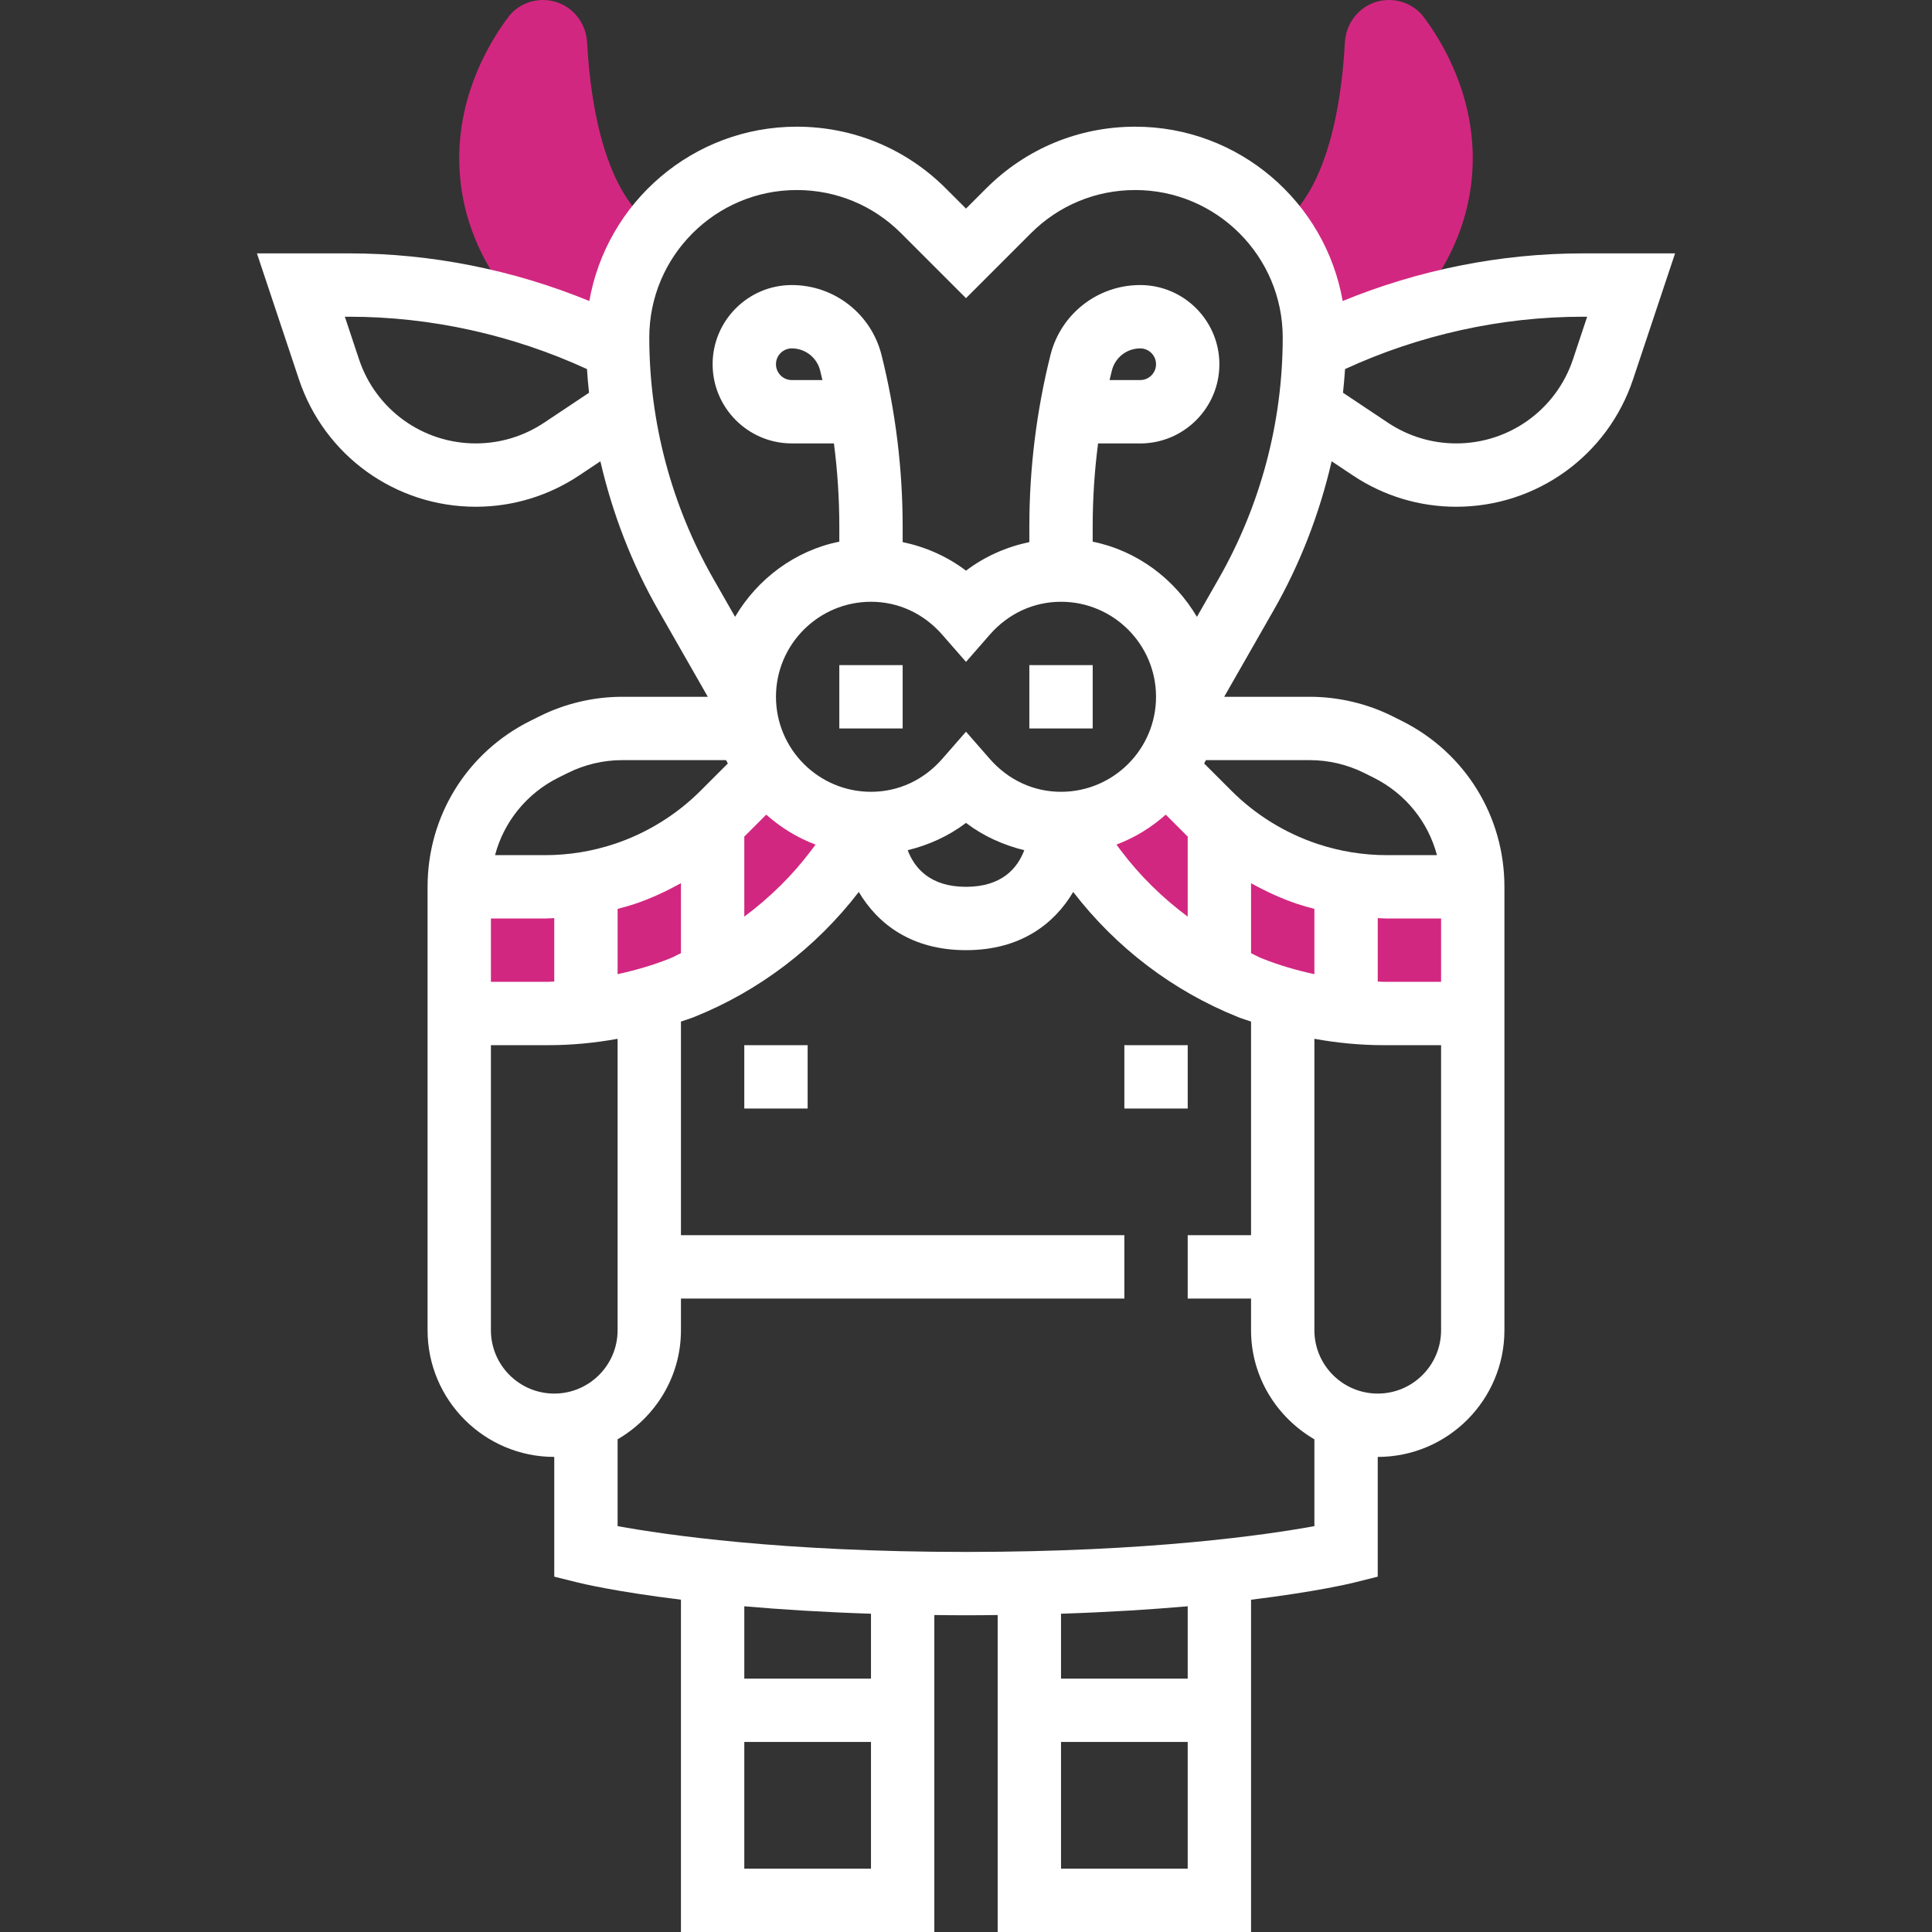 <?xml version="1.0" encoding="iso-8859-1"?>
<!-- Generator: Adobe Illustrator 19.0.0, SVG Export Plug-In . SVG Version: 6.00 Build 0)  -->
<svg xmlns="http://www.w3.org/2000/svg" xmlns:xlink="http://www.w3.org/1999/xlink" version="1.1" id="Capa_1" x="0px" y="0px" viewBox="0 0 488 488" style="enable-background:new 0 0 488 488;" xml:space="preserve">
<rect x="0" y="0" width="488" height="488" fill="#333333" stroke="none"/>
<g>
	<path style="fill:#d22780;" d="M137.696,224c6.824,0,13.608-1.104,20.08-3.256l0,0c9.352-3.12,17.856-8.368,24.824-15.344L196,192   l24,16l-8.672,11.568c-10.024,13.36-23.528,23.712-39.04,29.92c-10.76,4.304-22.24,6.512-33.832,6.512H116v-32H137.696z"/>
	<path style="fill:#d22780;" d="M350.304,224c-6.824,0-13.608-1.104-20.08-3.256l0,0c-9.352-3.12-17.856-8.368-24.824-15.344   L292,192l-24,16l8.672,11.568c10.024,13.36,23.528,23.712,39.04,29.92c10.76,4.304,22.24,6.512,33.832,6.512H372v-32H350.304z"/>
	<path style="fill:#d22780;" d="M359.616,4.312C357.544,1.56,354.264,0,350.816,0c-5.952,0-10.768,4.712-11.104,10.656   C337.568,49.216,324,56,324,56l8,32l24.016-9.544C356.016,78.456,372,64,372,40C372,23.384,364.336,10.608,359.616,4.312z"/>
	<path style="fill:#d22780;" d="M148.288,10.656C147.952,4.712,143.136,0,137.184,0c-3.448,0-6.728,1.56-8.792,4.312   C123.664,10.608,116,23.384,116,40c0,24,15.984,38.456,15.984,38.456L156,88l8-32C164,56,150.432,49.216,148.288,10.656z"/>
</g>
<g>
	<rect x="260" y="168" style="fill:#fff;" width="16" height="16"/>
	<rect x="212" y="168" style="fill:#fff;" width="16" height="16"/>
	<path style="fill:#fff;" d="M399.776,64c-20.728,0-41.456,4.168-60.632,12.032C334.76,51.056,312.96,32,286.744,32   c-14.224,0-27.6,5.536-37.656,15.6L244,52.688l-5.088-5.088C228.848,37.536,215.48,32,201.256,32   c-26.216,0-48.016,19.056-52.4,44.032C129.672,68.168,108.944,64,88.224,64H64.896l10.608,31.808   C81.92,115.064,99.864,128,120.168,128c9.328,0,18.352-2.736,26.112-7.904l5.368-3.576c3.04,13.136,7.912,25.84,14.648,37.624   L178.784,176h-21.616c-7.24,0-14.488,1.712-20.936,4.944l-2.344,1.168C117.92,190.096,108,206.144,108,224v8v24v8v72   c0,17.648,14.352,32,32,32v30.248l6.056,1.504c0.68,0.168,9.312,2.272,25.944,4.312V488h64v-80.064   c2.632,0.032,5.248,0.064,8,0.064c2.752,0,5.368-0.032,8-0.064V488h64v-83.928c16.632-2.04,25.264-4.144,25.944-4.312l6.056-1.512   V368c17.648,0,32-14.352,32-32v-72v-8v-24v-8c0-17.856-9.92-33.904-25.896-41.896l-2.32-1.16   c-6.464-3.232-13.712-4.944-20.952-4.944h-21.616l12.496-21.864c6.728-11.776,11.608-24.48,14.648-37.624l5.368,3.576   c7.752,5.176,16.776,7.912,26.104,7.912c20.304,0,38.248-12.936,44.664-32.192L423.104,64H399.776z M137.408,106.784   c-5.12,3.408-11.08,5.216-17.24,5.216c-13.4,0-25.248-8.536-29.488-21.256L87.104,80h1.12c20.648,0,41.288,4.6,60.04,13.224   c0.112,2,0.312,3.984,0.52,5.976L137.408,106.784z M220,152c6.912,0,13.296,2.952,17.984,8.304l6.016,6.88l6.016-6.888   C254.704,154.952,261.088,152,268,152c13.232,0,24,10.768,24,24s-10.768,24-24,24c-6.912,0-13.296-2.952-17.984-8.304l-6.016-6.88   l-6.016,6.888C233.296,197.048,226.912,200,220,200c-13.232,0-24-10.768-24-24S206.768,152,220,152z M169.312,242.056   c-4.336,1.736-8.792,3.024-13.312,4.008v-16.488c1.44-0.384,2.888-0.768,4.312-1.248c4.056-1.352,7.936-3.184,11.688-5.24v17.672   C171.088,241.168,170.24,241.688,169.312,242.056z M188,211.288c0.08-0.08,0.176-0.144,0.256-0.232l5.288-5.288   c3.64,3.24,7.816,5.824,12.456,7.568l-1.072,1.432c-4.816,6.416-10.552,12.016-16.928,16.76L188,211.288L188,211.288z    M283.072,214.768L282,213.336c4.64-1.744,8.816-4.328,12.456-7.568l5.288,5.288c0.08,0.08,0.176,0.152,0.256,0.232v20.24   C293.624,226.784,287.888,221.184,283.072,214.768z M318.68,242.056c-0.928-0.368-1.776-0.888-2.68-1.296v-17.672   c3.752,2.064,7.64,3.888,11.696,5.24c1.424,0.472,2.864,0.864,4.304,1.248v16.488C327.48,245.088,323.024,243.792,318.68,242.056z    M258.72,214.752C257.048,219.176,253.168,224,244,224c-9.08,0-13.024-4.752-14.728-9.248c5.296-1.296,10.336-3.56,14.728-6.896   C248.392,211.192,253.424,213.456,258.72,214.752z M141.032,196.424l2.352-1.168c4.256-2.128,9.016-3.256,13.784-3.256h26.224   c0.128,0.296,0.32,0.552,0.456,0.84l-6.904,6.904c-6.064,6.064-13.568,10.696-21.696,13.408   c-5.672,1.888-11.584,2.848-17.552,2.848H125.04C127.272,207.592,132.992,200.448,141.032,196.424z M137.696,232   c0.768,0,1.536-0.064,2.304-0.096v16.024c-0.512,0.008-1.024,0.072-1.536,0.072H124v-16H137.696z M124,336v-72h14.464   c5.92,0,11.776-0.568,17.536-1.608V312v16v8c0,8.824-7.176,16-16,16S124,344.824,124,336z M188,472v-32h32v32H188z M220,424h-32   v-18.272c9.168,0.8,19.8,1.48,32,1.88V424z M268,472v-32h32v32H268z M300,424h-32v-16.392c12.2-0.4,22.832-1.08,32-1.88V424z    M332,385.48c-11.944,2.184-41.448,6.52-88,6.52s-76.056-4.336-88-6.52v-21.928c9.52-5.552,16-15.76,16-27.552v-8h112v-16H172   v-53.96c1.08-0.392,2.184-0.696,3.256-1.128c16.496-6.6,30.84-17.552,41.664-31.616C221.696,233.352,230.208,240,244,240   c13.792,0,22.304-6.648,27.08-14.704c10.824,14.064,25.176,25.016,41.664,31.616c1.072,0.432,2.176,0.736,3.256,1.128V312h-16v16   h16v8c0,11.792,6.48,22,16,27.552V385.48z M364,336c0,8.824-7.176,16-16,16s-16-7.176-16-16v-8v-16v-49.608   c5.768,1.04,11.616,1.608,17.536,1.608H364V336z M364,248h-14.464c-0.52,0-1.024-0.064-1.536-0.072v-16.024   c0.768,0.032,1.536,0.096,2.304,0.096H364V248z M344.632,195.264l2.328,1.16c8.056,4.024,13.768,11.168,16,19.576h-12.656   c-5.976,0-11.88-0.96-17.552-2.848c-8.136-2.712-15.64-7.344-21.696-13.408l-6.904-6.904c0.136-0.288,0.328-0.544,0.456-0.84   h26.224C335.6,192,340.36,193.128,344.632,195.264z M307.816,146.2l-5.488,9.608c-5.664-9.584-15.08-16.704-26.328-18.992v-3.824   c0-7.016,0.456-14.024,1.36-20.984H288c11.024,0,20-8.976,20-20S299.024,72,288,72c-10.744,0-20.064,7.28-22.672,17.704   c-3.536,14.144-5.328,28.712-5.328,43.28v3.944c-5.776,1.208-11.256,3.616-16,7.216c-4.744-3.608-10.224-6.008-16-7.216v-3.944   c0-14.568-1.792-29.136-5.328-43.288C220.064,79.28,210.744,72,200,72c-11.024,0-20,8.976-20,20s8.976,20,20,20h10.64   c0.904,6.96,1.36,13.968,1.36,20.984v3.824c-11.248,2.296-20.664,9.408-26.328,18.992l-5.488-9.608   C169.6,127.672,164,106.6,164,85.256C164,64.712,180.712,48,201.256,48c9.952,0,19.312,3.872,26.344,10.912l16.4,16.4l16.4-16.4   C267.44,51.872,276.792,48,286.744,48C307.288,48,324,64.712,324,85.256C324,106.6,318.4,127.672,307.816,146.2z M280.264,96   c0.184-0.808,0.384-1.616,0.584-2.416C281.672,90.296,284.616,88,288,88c2.208,0,4,1.792,4,4s-1.792,4-4,4H280.264z M207.736,96   H200c-2.208,0-4-1.792-4-4s1.792-4,4-4c3.384,0,6.328,2.296,7.152,5.576C207.352,94.384,207.544,95.192,207.736,96z M397.32,90.752   C393.08,103.464,381.232,112,367.832,112c-6.16,0-12.12-1.808-17.24-5.216L339.224,99.2c0.2-1.992,0.4-3.976,0.52-5.976   C358.488,84.6,379.128,80,399.776,80h1.12L397.32,90.752z"/>
	<rect x="284" y="264" style="fill:#fff;" width="16" height="16"/>
	<rect x="188" y="264" style="fill:#fff;" width="16" height="16"/>
</g>
<g>
</g>
<g>
</g>
<g>
</g>
<g>
</g>
<g>
</g>
<g>
</g>
<g>
</g>
<g>
</g>
<g>
</g>
<g>
</g>
<g>
</g>
<g>
</g>
<g>
</g>
<g>
</g>
<g>
</g>
</svg>
